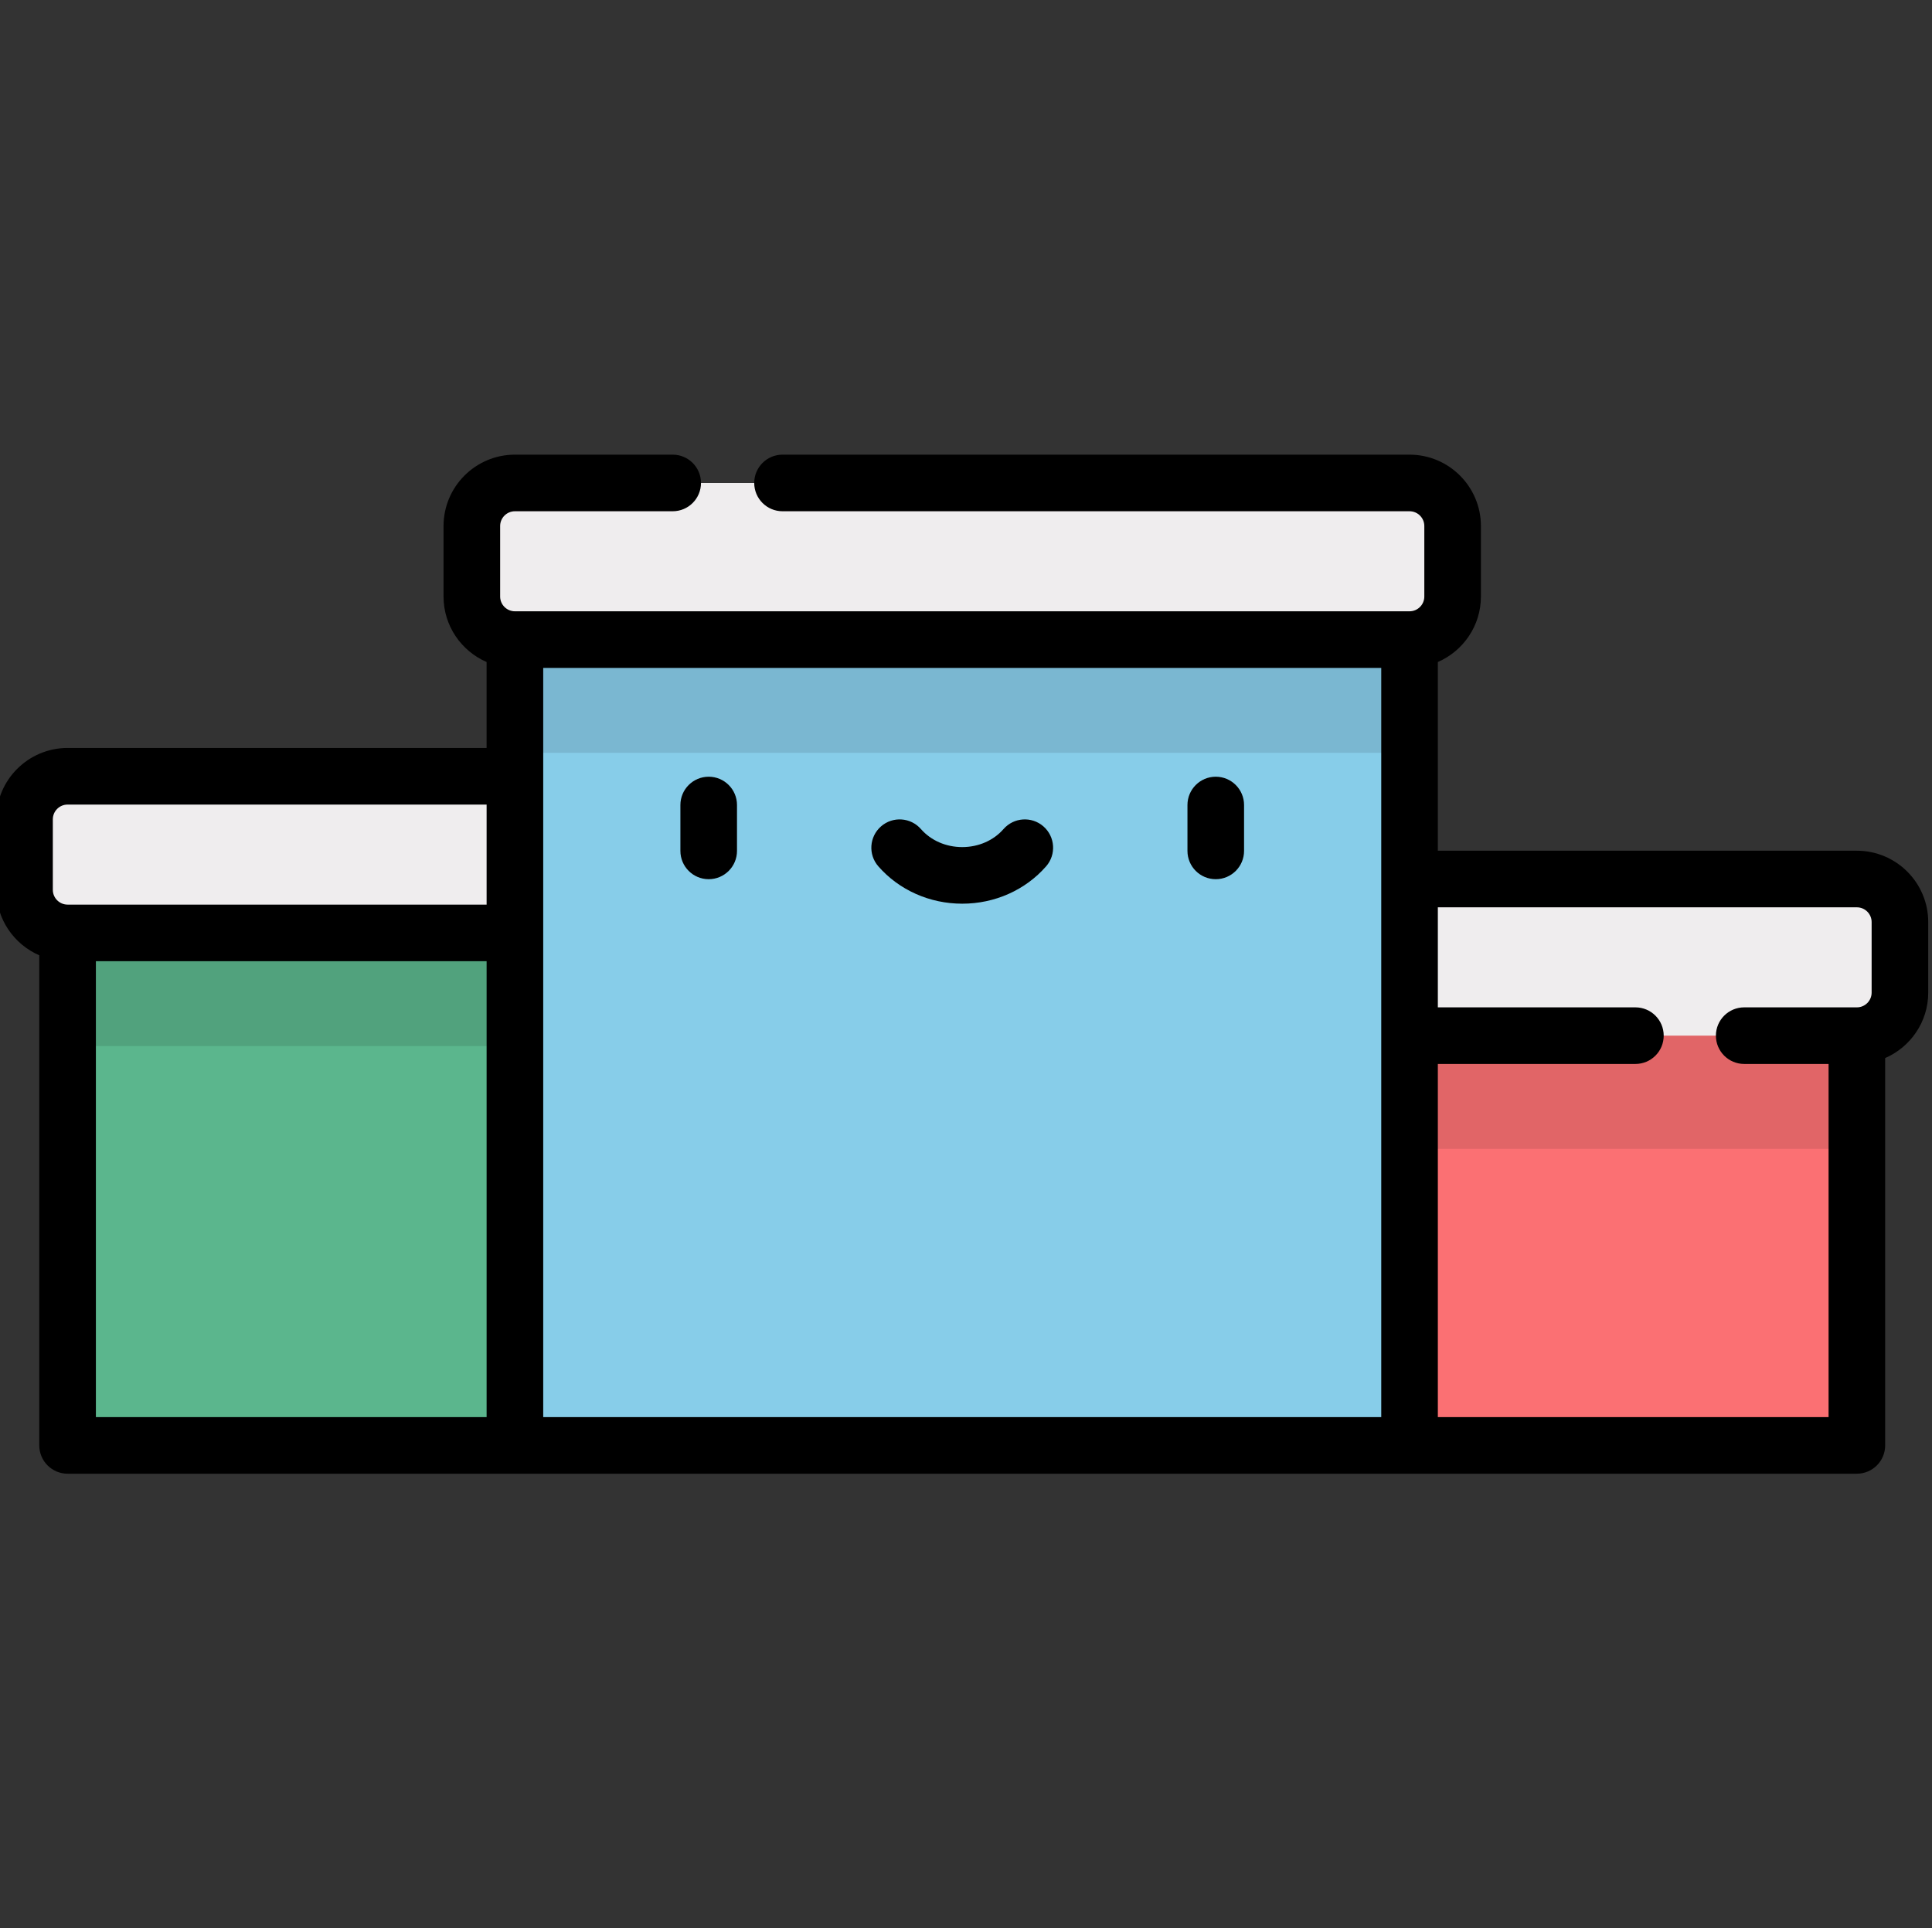 <!-- icon666.com - MILLIONS vector ICONS FREE --><svg viewBox="1 -120 511.999 511" xmlns="http://www.w3.org/2000/svg"><rect x="1" y="-120" width="511.999" height="511" fill="#333333" stroke="none"/><path d="m137.457 127.246-64.98-20.758-53.566 20.758v135.828h118.547l22.016-82.438zm0 0" fill="#fb7073" style="fill: rgb(91, 182, 141);"></path><path d="m149.828 157.246-12.371-30-64.98-20.758-53.566 20.758v30zm0 0" fill="#e16567" style="fill: rgb(81, 162, 125);"></path><path d="m137.457 85.734h-118.547c-6.301 0-11.41 5.109-11.41 11.41v18.688c0 6.305 5.109 11.414 11.41 11.414h118.547l14.754-20.758zm0 0" fill="#efedee"></path><path d="m374.543 154.477 64.977-20.754 53.566 20.754v108.598h-118.543l-22.02-55.207zm0 0" fill="#5bb68d" style="fill: rgb(251, 112, 115);"></path><path d="m374.543 154.477-12.371 30h130.914v-30l-53.566-20.754zm0 0" fill="#51a27d" style="fill: rgb(225, 101, 103);"></path><path d="m374.543 112.965h118.543c6.305 0 11.414 5.109 11.414 11.414v18.688c0 6.301-5.109 11.41-11.414 11.41h-118.543l-14.758-20.754zm0 0" fill="#efedee"></path><path d="m256 28.758-118.543 20.754v213.562h237.086v-213.562zm0 0" fill="#87cde9"></path><path d="m137.457 49.512v30h237.086v-30l-118.543-20.754zm0 0" fill="#7ab7d1"></path><path d="m374.543 8h-237.086c-6.305 0-11.414 5.113-11.414 11.414v18.688c0 6.305 5.109 11.41 11.414 11.41h237.086c6.305 0 11.414-5.105 11.414-11.41v-18.688c0-6.305-5.109-11.414-11.414-11.414zm0 0" fill="#efedee"></path><path d="m18.91 270.574h474.176c4.145 0 7.5-3.359 7.5-7.5v-102.656c6.707-2.91 11.414-9.59 11.414-17.352v-18.688c0-10.43-8.484-18.914-18.914-18.914h-111.043v-50.012c6.707-2.91 11.414-9.59 11.414-17.352v-18.688c0-10.43-8.484-18.914-18.914-18.914h-166.168c-4.145 0-7.5 3.359-7.5 7.5s3.355 7.5 7.5 7.5h166.168c2.156 0 3.914 1.754 3.914 3.914v18.688c0 2.156-1.758 3.91-3.914 3.91h-237.086c-2.156 0-3.914-1.754-3.914-3.91v-18.688c0-2.16 1.754-3.914 3.914-3.914h41.812c4.141 0 7.5-3.359 7.5-7.5s-3.359-7.5-7.5-7.5h-41.812c-10.43 0-18.914 8.484-18.914 18.914v18.688c0 7.762 4.707 14.441 11.41 17.352v22.777h-111.043c-10.426.004-18.91 8.484-18.91 18.914v18.688c0 7.766 4.707 14.445 11.41 17.352v129.891c0 4.141 3.359 7.5 7.5 7.5zm7.5-135.828h103.547v120.828h-103.547zm466.68-14.281c2.156 0 3.91 1.754 3.91 3.914v18.688c0 2.156-1.754 3.91-3.91 3.91h-29.859c-4.141 0-7.5 3.359-7.5 7.5 0 4.145 3.359 7.5 7.5 7.5h22.359v93.598h-103.547v-93.598h52.355c4.145 0 7.5-3.355 7.5-7.5 0-4.141-3.355-7.5-7.5-7.5h-52.355v-26.512zm-126.047-63.453v198.562h-222.086v-198.562zm-352.043 40.133c0-2.156 1.754-3.91 3.91-3.91h111.047v26.512h-111.047c-2.156 0-3.91-1.758-3.91-3.914zm0 0" fill="#000000"></path><path d="m188.812 113.012c4.141 0 7.5-3.359 7.5-7.5v-12.16c0-4.141-3.359-7.5-7.5-7.5s-7.5 3.359-7.5 7.5v12.16c0 4.145 3.359 7.5 7.5 7.5zm0 0" fill="#000000"></path><path d="m323.188 113.012c4.141 0 7.5-3.359 7.5-7.5v-12.16c0-4.141-3.359-7.5-7.5-7.5s-7.5 3.359-7.5 7.5v12.16c0 4.145 3.359 7.5 7.5 7.5zm0 0" fill="#000000"></path><path d="m256 119.504c8.629 0 16.73-3.609 22.23-9.902 2.727-3.117 2.406-7.855-.711-10.582-3.117-2.727-7.855-2.41-10.582.711-2.652 3.031-6.637 4.773-10.938 4.773s-8.285-1.742-10.938-4.773c-2.727-3.121-7.461-3.438-10.582-.711-3.117 2.727-3.438 7.465-.711 10.582 5.5 6.293 13.602 9.902 22.23 9.902zm0 0" fill="#000000"></path></svg>